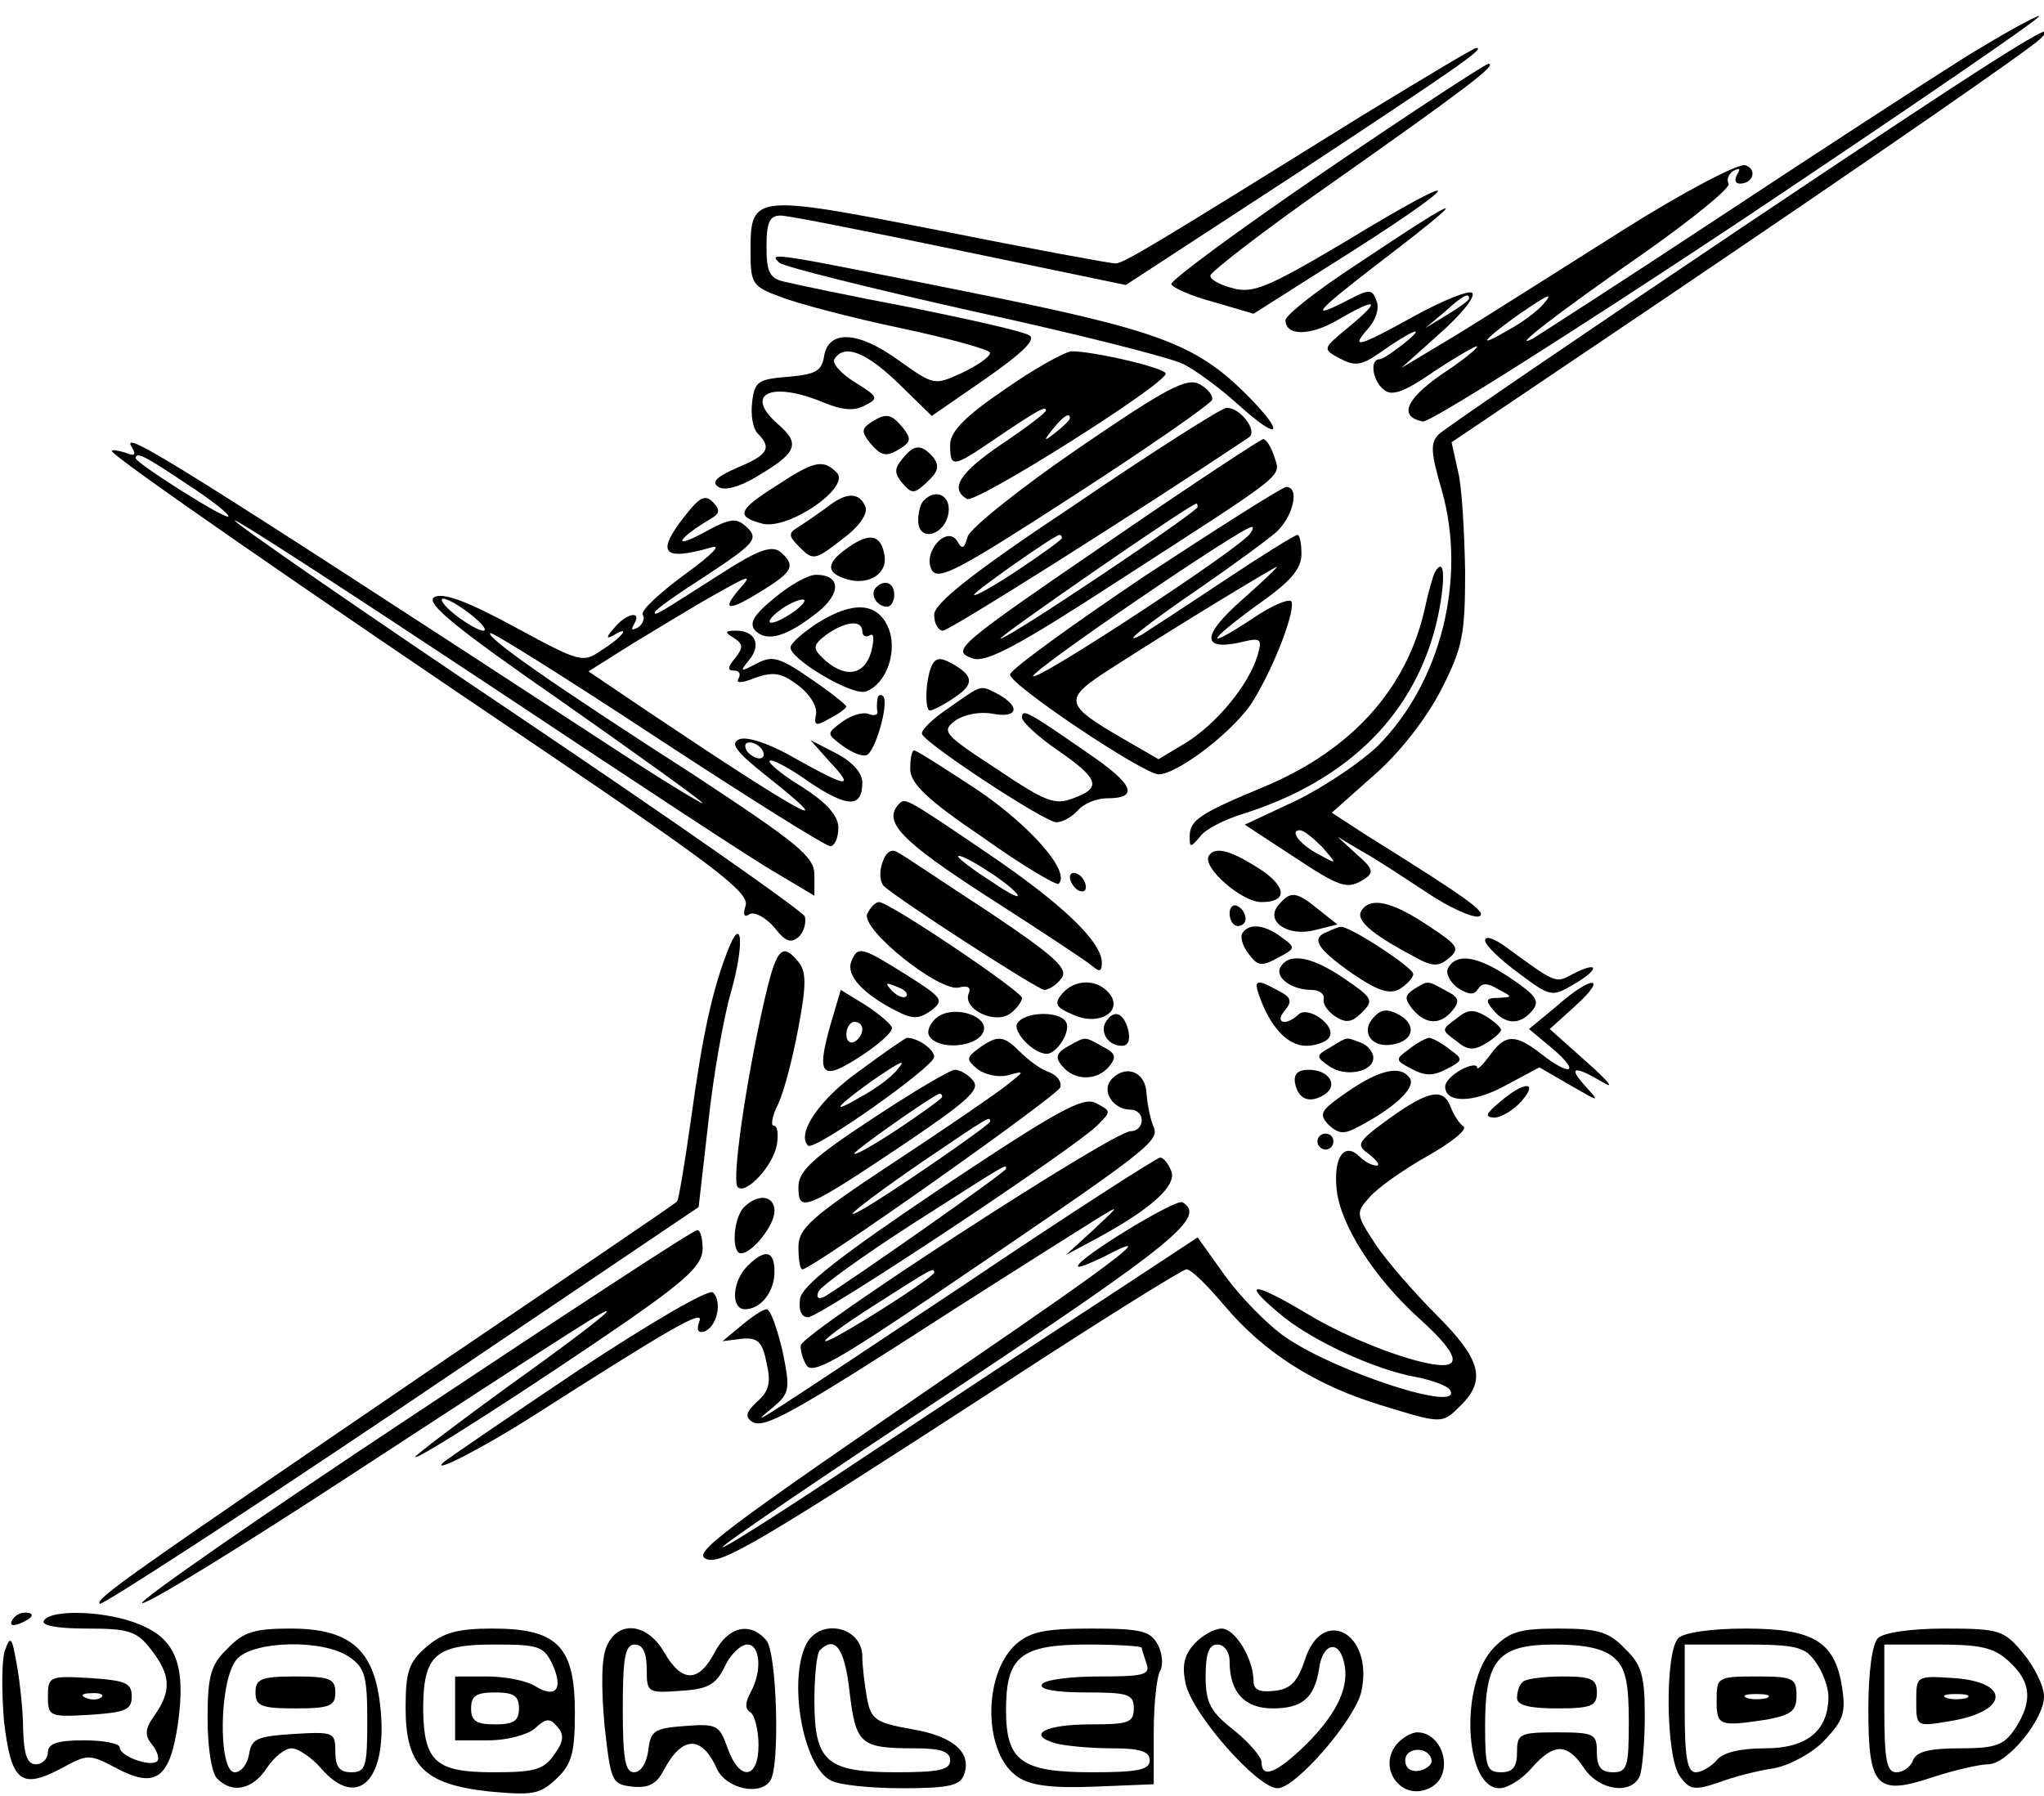 <?xml version="1.0" standalone="no"?>
<!DOCTYPE svg PUBLIC "-//W3C//DTD SVG 20010904//EN"
 "http://www.w3.org/TR/2001/REC-SVG-20010904/DTD/svg10.dtd">
<svg version="1.0" xmlns="http://www.w3.org/2000/svg"
 width="256pt" height="225pt" viewBox="0 0 256 225"
 preserveAspectRatio="xMidYMid meet">

<g transform="translate(0,225) scale(0.1,-0.1)"
fill="#000000" stroke="none">
<path d="M2459 2177 c-46 -29 -183 -118 -304 -198 -121 -80 -227 -148 -235
-153 -31 -16 31 32 139 107 61 43 109 82 106 87 -3 5 0 12 6 16 8 4 9 3 5 -4
-4 -7 -3 -12 3 -12 17 0 22 18 7 23 -8 3 -77 -33 -153 -81 -76 -48 -169 -107
-208 -131 l-70 -42 48 43 c27 24 45 46 41 51 -4 4 -36 -9 -71 -28 -72 -40 -83
-43 -59 -16 9 10 14 25 10 34 -5 15 -9 15 -34 2 -52 -27 -43 -16 31 41 127 97
119 97 -23 2 -49 -32 -88 -63 -88 -69 0 -20 31 -20 65 0 50 29 56 26 15 -8
-34 -28 -34 -28 -12 -40 19 -10 27 -9 50 7 41 29 60 36 32 13 -14 -11 -28 -21
-32 -21 -13 0 -9 -27 5 -38 10 -9 26 -3 65 24 29 19 52 32 52 30 0 -3 -20 -19
-46 -36 -44 -31 -52 -52 -22 -58 8 -2 188 112 399 252 211 141 379 256 373
256 -5 0 -48 -24 -95 -53z m-619 -301 c0 -2 -12 -11 -27 -20 l-28 -17 24 20
c23 21 31 25 31 17z m92 -8 c-6 -7 -25 -22 -44 -32 -39 -23 -32 -13 14 20 38
26 45 29 30 12z"/>
<path d="M2180 1964 c-201 -135 -371 -251 -378 -258 -11 -11 -10 -23 4 -71 31
-110 -1 -240 -81 -320 -21 -20 -67 -51 -102 -68 l-64 -30 58 -38 c62 -41 70
-44 92 -30 12 8 11 13 -10 31 l-24 22 30 -18 c17 -9 53 -33 82 -52 28 -19 58
-32 65 -30 12 4 -11 21 -141 102 l-43 28 54 48 c32 28 65 71 83 106 27 53 30
69 30 149 -1 50 -4 106 -9 125 l-8 36 258 174 c284 192 464 317 479 331 37 36
-56 -23 -375 -237z m-524 -775 c19 -22 19 -22 -3 -10 -24 12 -39 31 -25 31 5
0 17 -10 28 -21z"/>
<path d="M1704 2104 c-262 -163 -297 -184 -307 -184 -6 0 -104 18 -219 41
-235 46 -238 46 -238 -26 0 -40 2 -44 38 -57 20 -8 88 -26 150 -39 61 -13 112
-27 112 -31 0 -5 -16 -16 -35 -25 -35 -16 -35 -16 -80 16 -51 37 -88 38 -93 4
-3 -18 -11 -22 -45 -25 -38 -3 -42 -6 -45 -32 -2 -16 1 -33 7 -39 18 -18 13
-27 -26 -43 -25 -11 -33 -18 -23 -24 7 -5 26 0 46 12 53 31 57 42 28 67 -43
38 -8 54 57 27 24 -10 39 -11 52 -4 18 9 17 11 -12 29 -18 11 -29 24 -26 29
12 20 40 9 81 -31 l41 -40 68 47 c47 33 63 49 54 54 -8 5 -75 20 -149 35 -74
14 -145 29 -157 32 -19 4 -23 12 -23 44 0 31 4 39 18 39 9 0 110 -20 225 -44
l207 -43 213 139 c203 134 238 158 226 158 -3 0 -68 -39 -145 -86z"/>
<path d="M1660 2036 c-107 -73 -194 -137 -193 -142 1 -4 25 -15 52 -22 l51
-15 93 59 c174 109 187 132 18 29 -93 -55 -112 -63 -137 -56 -16 4 -29 11 -28
16 1 5 68 57 151 115 166 117 210 150 197 150 -5 -1 -97 -61 -204 -134z"/>
<path d="M976 1921 c5 -5 114 -32 243 -61 129 -28 247 -58 263 -66 16 -8 47
-31 69 -51 53 -48 60 -37 9 14 -64 63 -111 80 -351 128 -240 48 -248 50 -233
36z"/>
<path d="M1258 1762 c-50 -34 -68 -53 -68 -69 0 -29 3 -29 53 5 56 38 67 44
67 38 0 -3 -25 -22 -55 -42 -53 -36 -66 -56 -44 -69 10 -7 248 143 249 157 0
7 -90 28 -118 28 -9 -1 -47 -22 -84 -48z m82 -36 c0 -2 -8 -10 -17 -17 -16
-13 -17 -12 -4 4 13 16 21 21 21 13z"/>
<path d="M1350 1688 c-73 -50 -135 -100 -138 -110 -4 -15 -7 -17 -13 -6 -13
21 -44 -14 -32 -36 8 -14 34 0 179 94 93 60 170 114 172 119 2 5 -5 14 -16 20
-16 8 -41 -5 -152 -81z"/>
<path d="M1348 1619 c-131 -87 -178 -125 -178 -139 0 -11 5 -20 11 -20 8 0
241 147 383 242 12 8 -11 38 -28 37 -6 0 -91 -54 -188 -120z m-18 -43 c0 -2
-25 -20 -55 -40 -30 -20 -55 -34 -55 -31 0 4 101 75 107 75 2 0 3 -2 3 -4z"/>
<path d="M1091 1721 c-12 -8 -12 -12 -2 -25 15 -18 21 -19 40 -7 12 8 12 12 2
25 -15 18 -21 19 -40 7z"/>
<path d="M165 1690 c6 -10 4 -12 -8 -7 -10 3 -17 4 -17 2 0 -6 235 -169 548
-380 207 -140 250 -173 246 -189 -4 -12 -2 -16 5 -11 6 3 20 -4 31 -17 14 -18
21 -20 31 -11 6 6 9 18 7 25 -3 7 -166 121 -362 253 -195 131 -354 241 -352
243 2 2 145 -91 317 -205 173 -115 335 -222 362 -237 l47 -28 0 26 c0 23 -20
39 -152 126 -176 113 -260 172 -254 177 2 2 96 -57 210 -132 113 -74 210 -135
216 -135 5 0 10 10 10 23 0 15 -14 31 -45 51 -25 15 -44 31 -41 33 2 3 25 -9
50 -27 48 -32 66 -32 66 0 0 12 -13 26 -32 36 l-33 17 24 -27 c32 -34 23 -33
-43 4 -31 18 -60 28 -70 24 -12 -5 -5 -15 34 -46 97 -77 48 -51 -143 77 l-80
54 54 34 c30 18 77 47 104 62 44 25 48 26 31 7 -24 -28 -13 -28 30 -1 37 23
41 31 21 48 -11 8 -28 2 -73 -27 -80 -51 -84 -54 -84 -49 0 3 30 24 66 47 59
39 64 45 50 59 -14 13 -20 13 -58 -8 -38 -20 -27 -4 12 19 12 7 12 11 3 21
-10 10 -17 6 -35 -17 -37 -47 -28 -57 32 -40 15 5 3 -8 -33 -34 -31 -23 -55
-45 -52 -50 3 -5 0 -12 -6 -16 -8 -4 -9 -3 -5 4 11 18 -10 14 -25 -5 -10 -11
-10 -14 -1 -9 23 14 12 -2 -14 -18 -24 -17 -27 -16 -110 29 -59 32 -89 43
-100 37 -12 -7 26 -38 160 -131 97 -68 176 -125 176 -127 0 -2 -51 29 -112 69
-550 359 -618 401 -603 377z m70 -47 c31 -20 53 -38 51 -40 -4 -4 -116 67
-116 73 0 9 13 2 65 -33z m355 -163 c14 -11 21 -20 15 -20 -5 0 -21 9 -35 20
-14 11 -20 20 -15 20 6 0 21 -9 35 -20z m365 -170 c3 -5 2 -10 -4 -10 -5 0
-13 5 -16 10 -3 6 -2 10 4 10 5 0 13 -4 16 -10z"/>
<path d="M1401 1580 c-206 -141 -211 -145 -182 -155 17 -5 58 17 184 99 212
137 201 128 193 154 -4 12 -10 22 -14 22 -4 -1 -85 -54 -181 -120z m99 35 c0
-6 -237 -165 -247 -165 -6 0 235 167 245 169 1 1 2 -1 2 -4z"/>
<path d="M1130 1675 c-10 -12 -10 -18 0 -30 12 -14 15 -14 31 1 14 13 16 20 8
31 -15 17 -24 17 -39 -2z"/>
<path d="M973 1642 c-49 -31 -52 -39 -18 -48 33 -8 111 46 93 64 -17 17 -28
15 -75 -16z"/>
<path d="M1433 1528 c-92 -62 -168 -117 -168 -123 0 -13 166 -124 186 -125 24
0 97 56 119 93 27 44 54 116 47 124 -4 3 -25 -6 -47 -21 -62 -41 -60 -31 3 15
43 30 57 46 57 65 0 13 -2 24 -5 24 -3 0 -45 -26 -93 -58 -48 -32 -94 -62
-102 -67 -30 -16 6 13 75 60 39 27 80 57 93 68 22 20 30 57 13 57 -5 0 -85
-51 -178 -112z m133 54 c-10 -17 -266 -185 -272 -179 -5 5 261 187 274 187 2
0 1 -4 -2 -8z m-10 -83 c-50 -44 -52 -64 -4 -54 28 7 29 5 23 -16 -11 -37 -51
-85 -89 -109 l-35 -21 -45 26 c-74 43 -75 49 -14 88 82 53 203 126 207 127 2
0 -17 -18 -43 -41z"/>
<path d="M1035 1614 c-11 -8 -27 -19 -35 -24 -13 -8 -13 -11 2 -26 16 -16 19
-16 52 10 22 16 33 32 30 41 -8 19 -24 19 -49 -1z"/>
<path d="M1157 1623 c-4 -3 -7 -15 -7 -25 0 -28 34 -19 38 10 3 21 -16 31 -31
15z"/>
<path d="M1062 1564 c-26 -18 -28 -30 -6 -38 28 -11 55 3 52 27 -4 27 -18 31
-46 11z"/>
<path d="M1797 1533 c-2 -4 -8 -24 -12 -43 -22 -102 -92 -180 -203 -226 -79
-33 -92 -41 -92 -62 0 -14 1 -14 13 0 6 9 30 21 52 28 135 42 220 128 246 248
10 49 8 76 -4 55z"/>
<path d="M970 1501 c-27 -22 -32 -32 -24 -41 15 -15 40 -7 78 23 30 24 29 47
-2 47 -10 0 -33 -13 -52 -29z m26 -16 c-11 -8 -24 -15 -30 -15 -5 0 -1 7 10
15 10 8 24 14 29 14 6 0 1 -6 -9 -14z"/>
<path d="M1097 1514 c-8 -8 1 -24 14 -24 5 0 9 7 9 15 0 15 -12 20 -23 9z"/>
<path d="M1023 1469 c-18 -12 -33 -25 -33 -30 0 -15 79 -62 95 -55 26 10 40
52 27 81 -14 31 -45 32 -89 4z m57 -10 c0 -5 4 -8 9 -5 6 4 6 -5 2 -21 -9 -30
-34 -33 -61 -7 -12 12 -12 16 5 29 24 17 45 19 45 4z"/>
<path d="M919 1451 c12 -8 12 -12 2 -25 -10 -12 -10 -16 -2 -16 7 0 9 -4 6
-10 -4 -6 4 -6 21 1 23 8 33 6 53 -9 15 -11 25 -27 23 -37 -3 -14 0 -15 17 -5
12 6 21 13 21 15 0 2 -20 18 -45 35 -39 27 -48 29 -67 19 -21 -11 -22 -11 -10
4 16 19 8 37 -16 37 -14 0 -15 -2 -3 -9z"/>
<path d="M1166 1414 c-7 -19 -8 -54 -1 -54 3 0 17 7 30 16 26 17 25 28 -5 44
-13 7 -19 6 -24 -6z"/>
<path d="M1188 1363 c-21 -14 -36 -29 -33 -33 9 -15 154 -110 168 -110 8 0 20
7 27 15 7 8 23 15 36 15 41 0 35 17 -24 57 -75 52 -82 56 -82 44 0 -5 20 -24
45 -41 52 -36 55 -47 19 -60 -23 -9 -35 -4 -96 37 -66 43 -69 47 -52 60 11 8
31 12 47 9 31 -6 36 8 8 24 -24 12 -19 14 -63 -17z"/>
<path d="M1099 1374 c-1 -5 -1 -12 0 -16 0 -4 -5 -5 -12 -2 -7 2 -21 -2 -32
-10 -20 -15 -20 -15 0 -30 11 -8 24 -14 30 -12 11 3 29 66 21 74 -3 3 -7 1 -7
-4z"/>
<path d="M1140 1287 c0 -18 20 -38 91 -86 49 -35 93 -61 95 -58 15 15 -35 72
-101 117 -41 27 -77 50 -80 50 -3 0 -5 -10 -5 -23z"/>
<path d="M1126 1243 c-21 -22 2 -46 112 -117 64 -41 123 -80 130 -86 9 -8 12
-7 12 4 0 26 -48 72 -137 133 -109 74 -109 74 -117 66z m147 -112 c7 -8 -7 -2
-30 14 -24 15 -43 30 -43 32 0 7 61 -31 73 -46z"/>
<path d="M1105 1169 c-4 -11 -3 -24 2 -29 20 -18 193 -130 201 -130 5 0 15 6
21 14 10 12 -6 27 -91 84 -57 37 -108 72 -115 75 -7 4 -14 -1 -18 -14z"/>
<path d="M1514 1178 c-9 -14 41 -58 66 -58 31 0 32 17 3 38 -39 26 -61 33 -69
20z"/>
<path d="M1340 1151 c0 -5 5 -13 10 -16 6 -3 10 -2 10 4 0 5 -4 13 -10 16 -5
3 -10 2 -10 -4z"/>
<path d="M1601 1116 c-17 -20 12 -40 46 -31 l28 7 -24 19 c-28 23 -35 23 -50
5z"/>
<path d="M1086 1105 c-7 -20 91 -98 115 -92 11 3 16 0 12 -8 -7 -20 35 -39 53
-24 8 6 14 15 14 19 0 8 -166 120 -179 120 -5 0 -11 -7 -15 -15z"/>
<path d="M1540 1106 c0 -9 5 -16 10 -16 6 0 10 4 10 9 0 6 -4 13 -10 16 -5 3
-10 -1 -10 -9z"/>
<path d="M1705 1109 c-7 -11 11 -28 62 -55 26 -15 34 -16 48 -4 14 12 11 16
-27 41 -45 30 -72 36 -83 18z"/>
<path d="M1556 1081 c-3 -4 0 -16 8 -26 11 -15 16 -16 36 -5 23 12 23 13 5 26
-21 16 -41 18 -49 5z"/>
<path d="M1663 1083 c-22 -8 -14 -21 30 -52 32 -22 47 -27 60 -20 9 6 17 14
17 19 0 8 -81 61 -91 59 -2 0 -10 -3 -16 -6z"/>
<path d="M911 1058 c-19 -49 -31 -104 -45 -206 -8 -57 -16 -105 -18 -107 -1
-2 -140 -96 -308 -210 -384 -262 -421 -288 -415 -294 3 -2 173 108 378 246
l372 251 12 105 c6 57 19 132 29 166 17 61 13 97 -5 49z"/>
<path d="M1860 1072 c0 -6 19 -24 42 -41 40 -30 42 -30 69 -14 33 19 32 30 -1
13 -22 -12 -20 -13 -87 36 -13 9 -23 12 -23 6z"/>
<path d="M956 991 c-22 -98 -40 -221 -32 -228 10 -10 44 26 49 53 2 13 1 24
-4 24 -4 0 -2 12 6 28 7 15 18 57 25 95 10 53 10 70 0 82 -21 26 -28 17 -44
-54z"/>
<path d="M1066 1045 c-6 -17 14 -39 54 -60 23 -12 30 -12 46 -1 17 13 15 16
-31 45 -56 35 -61 37 -69 16z m69 -43 c-3 -3 -11 0 -18 7 -9 10 -8 11 6 5 10
-3 15 -9 12 -12z"/>
<path d="M1604 1039 c-8 -13 13 -29 39 -29 9 0 16 -5 15 -11 -2 -6 5 -16 14
-22 14 -9 21 -8 34 5 15 15 13 18 -22 42 -41 28 -69 33 -80 15z"/>
<path d="M1814 1038 c-4 -6 1 -17 11 -25 14 -9 21 -10 26 -2 5 8 12 8 25 0 19
-10 19 -10 0 -11 -15 0 -16 -3 -6 -15 16 -19 34 -19 49 -1 10 12 5 19 -26 40
-41 28 -68 33 -79 14z"/>
<path d="M1330 1005 c-10 -12 -8 -17 14 -26 32 -15 64 4 45 27 -15 18 -43 18
-59 -1z"/>
<path d="M1577 1003 c14 -40 36 -63 59 -63 12 0 26 5 29 11 9 14 -27 40 -39
28 -16 -15 -30 -10 -17 5 10 12 8 17 -8 25 -27 15 -31 14 -24 -6z"/>
<path d="M1771 1011 c-12 -8 -12 -12 -2 -25 17 -20 35 -20 50 -2 10 12 8 17
-8 25 -24 13 -22 13 -40 2z"/>
<path d="M1950 990 l-35 -29 30 -25 c35 -30 22 -35 -15 -6 -32 25 -45 25 -64
-2 -9 -12 -16 -19 -16 -15 0 4 -9 3 -20 -3 -11 -6 -20 -15 -20 -21 0 -21 35
-21 75 1 l43 23 38 -22 c38 -22 38 -22 20 -2 -23 25 -15 27 22 5 15 -9 6 2
-20 25 l-47 42 32 29 c42 38 21 39 -23 0z"/>
<path d="M1040 966 c-18 -64 -11 -71 38 -39 23 15 41 31 39 36 -1 4 -16 17
-33 28 l-31 19 -13 -44z m40 -5 c0 -6 -4 -13 -10 -16 -5 -3 -10 1 -10 9 0 9 5
16 10 16 6 0 10 -4 10 -9z"/>
<path d="M1174 976 c-9 -7 -14 -18 -10 -24 10 -16 51 -15 65 1 17 21 -31 40
-55 23z"/>
<path d="M1719 974 c-15 -18 0 -38 27 -32 25 5 28 25 6 37 -15 8 -23 7 -33 -5z"/>
<path d="M1824 974 c-19 -14 -19 -14 0 -28 14 -12 22 -12 37 -3 10 6 19 14 19
17 0 3 -9 11 -19 17 -15 9 -23 9 -37 -3z"/>
<path d="M1274 968 c-6 -10 20 -38 37 -38 13 0 31 29 24 40 -8 14 -52 13 -61
-2z"/>
<path d="M1385 970 c-8 -13 3 -30 20 -30 8 0 11 7 8 20 -6 22 -18 26 -28 10z"/>
<path d="M1077 909 c-50 -35 -80 -79 -65 -94 7 -8 158 99 158 111 0 10 -21 24
-34 24 -2 0 -28 -18 -59 -41z m45 -1 c-6 -7 -25 -22 -44 -32 -39 -23 -32 -13
14 20 38 26 45 29 30 12z"/>
<path d="M1226 937 c-16 -12 -16 -14 -2 -26 9 -7 26 -11 38 -8 22 6 22 6 -2
-13 -14 -11 -78 -55 -142 -97 -103 -68 -118 -82 -118 -105 0 -16 2 -28 5 -28
12 0 319 217 323 228 2 7 -4 15 -14 19 -10 3 -26 15 -36 25 -21 21 -28 22 -52
5z m14 -92 c0 -4 -126 -91 -160 -110 -33 -19 4 11 77 61 84 57 83 56 83 49z"/>
<path d="M1337 939 c-14 -8 -16 -14 -6 -25 15 -18 43 -18 58 0 10 12 8 17 -8
25 -23 13 -21 13 -44 0z"/>
<path d="M1666 938 c-18 -10 -18 -12 -2 -23 20 -15 56 -8 56 10 0 7 -7 16 -16
19 -19 7 -15 8 -38 -6z"/>
<path d="M1765 936 c-18 -13 -18 -14 3 -25 17 -9 27 -9 44 0 21 11 21 12 3 25
-10 8 -22 14 -25 14 -3 0 -15 -6 -25 -14z"/>
<path d="M1093 849 c-76 -50 -93 -66 -93 -86 0 -32 7 -30 131 53 80 54 97 69
88 80 -6 8 -17 14 -23 14 -6 0 -53 -28 -103 -61z m87 27 c0 -2 -25 -20 -55
-40 -30 -20 -55 -34 -55 -31 0 4 101 75 107 75 2 0 3 -2 3 -4z"/>
<path d="M1393 899 c-15 -15 1 -39 23 -39 8 0 14 -6 14 -13 0 -8 -6 -14 -14
-14 -22 0 -407 -250 -413 -268 -1 -5 2 -17 7 -25 7 -12 36 4 156 85 273 185
286 195 279 213 -4 9 -8 28 -9 42 -1 27 -25 37 -43 19z m-223 -243 c0 -6 -126
-86 -136 -86 -5 0 23 21 61 45 72 46 75 48 75 41z"/>
<path d="M1622 893 c4 -20 18 -26 37 -14 18 12 5 31 -20 31 -14 0 -19 -6 -17
-17z"/>
<path d="M1687 882 c-33 -23 -36 -27 -23 -41 13 -12 20 -12 38 -2 44 23 71 48
64 60 -11 17 -37 12 -79 -17z"/>
<path d="M1879 870 c-18 -15 -20 -19 -8 -20 9 0 24 9 34 20 23 26 4 26 -26 0z"/>
<path d="M1179 762 c-128 -86 -175 -123 -177 -139 -2 -15 2 -23 10 -23 15 0
330 209 362 240 18 18 18 18 -1 28 -16 9 -47 -8 -194 -106z m81 24 c0 -4 -194
-140 -227 -160 -8 -4 -11 -2 -8 6 3 7 56 45 118 85 122 78 117 75 117 69z"/>
<path d="M1740 849 c-41 -30 -42 -33 -25 -45 10 -8 14 -14 9 -14 -6 0 -15 5
-21 11 -19 19 -33 0 -29 -40 4 -44 46 -111 105 -164 42 -38 51 -57 28 -57 -32
0 -117 32 -171 65 -67 40 -82 40 -34 0 38 -33 120 -71 172 -80 20 -4 39 -11
42 -16 18 -30 -142 22 -206 66 -22 15 -56 50 -75 76 l-35 49 -117 -77 c-65
-42 -198 -130 -296 -195 -99 -66 -180 -118 -182 -116 -2 2 129 91 291 198 277
184 315 216 285 234 -8 5 -131 -70 -131 -80 0 -3 14 3 31 11 72 38 25 1 -174
-135 -309 -212 -341 -236 -322 -243 18 -7 63 19 371 219 121 79 225 144 230
144 6 0 27 -21 48 -46 49 -58 113 -99 195 -124 78 -24 77 -24 101 0 32 32 24
58 -31 113 -27 27 -62 67 -76 88 -25 38 -25 40 -8 59 10 12 43 35 73 52 30 17
50 33 45 37 -5 3 -12 14 -16 24 -9 25 -28 21 -77 -14z"/>
<path d="M1650 820 c0 -5 5 -10 10 -10 6 0 10 5 10 10 0 6 -4 10 -10 10 -5 0
-10 -4 -10 -10z"/>
<path d="M1205 639 c-251 -167 -275 -183 -237 -152 21 18 22 22 12 71 -7 29
-15 52 -20 52 -4 0 -18 -9 -31 -20 l-24 -20 24 3 c20 2 26 -4 31 -30 6 -25 3
-36 -12 -49 -14 -13 -15 -19 -6 -25 15 -9 47 8 253 141 83 53 164 104 180 114
28 17 28 17 -5 -14 l-35 -32 41 22 c66 36 98 65 91 83 -4 10 -10 17 -14 17 -4
0 -116 -72 -248 -161z"/>
<path d="M932 738 c-14 -14 -16 -58 -4 -58 14 0 42 35 42 53 0 20 -21 22 -38
5z"/>
<path d="M517 477 c-192 -127 -344 -233 -339 -235 6 -2 115 65 244 149 314
205 338 220 338 216 0 -3 -54 -44 -120 -91 -66 -48 -120 -89 -120 -91 0 -6
152 92 268 172 73 51 92 69 92 89 0 13 -3 24 -7 23 -5 0 -165 -105 -356 -232z"/>
<path d="M936 664 c-19 -19 -21 -54 -3 -54 20 0 37 22 37 47 0 27 -12 29 -34
7z"/>
<path d="M725 534 c-88 -59 -164 -111 -170 -116 -15 -15 49 18 109 56 177 113
218 137 212 121 -4 -11 -2 -15 6 -13 16 6 23 37 11 49 -5 5 -77 -37 -168 -97z"/>
<path d="M15 220 c-3 -6 1 -7 9 -4 18 7 21 14 7 14 -6 0 -13 -4 -16 -10z"/>
<path d="M55 220 c-4 -6 16 -10 54 -10 52 0 62 -3 80 -26 25 -32 26 -52 5 -82
-13 -18 -13 -26 -3 -38 6 -8 9 -17 6 -20 -8 -8 -47 6 -47 17 0 5 -20 9 -45 9
-33 0 -45 -4 -45 -15 0 -8 -7 -15 -15 -15 -11 0 -15 12 -16 43 0 23 -4 60 -8
82 -6 35 -8 37 -15 17 -4 -12 -4 -52 -1 -88 9 -76 21 -86 72 -59 33 18 35 18
69 0 49 -26 67 -13 77 57 10 72 -3 105 -48 123 -39 17 -111 20 -120 5z"/>
<path d="M285 185 c-21 -20 -25 -34 -25 -88 0 -36 5 -68 12 -75 19 -19 44 -14
62 13 9 14 23 25 31 25 8 0 25 -11 37 -25 47 -54 85 -13 74 80 -8 69 -38 95
-112 95 -45 0 -59 -4 -79 -25z m153 -11 c19 -13 22 -24 22 -80 0 -57 -2 -64
-20 -64 -15 0 -20 7 -20 26 0 24 -2 25 -52 22 -46 -3 -53 -6 -56 -25 -2 -13
-10 -23 -18 -23 -21 0 -20 117 3 142 21 23 109 25 141 2z"/>
<path d="M320 130 c0 -17 7 -20 50 -20 43 0 50 3 50 20 0 17 -7 20 -50 20 -43
0 -50 -3 -50 -20z"/>
<path d="M534 187 c-22 -19 -26 -31 -26 -76 0 -73 23 -96 104 -105 55 -5 64
-4 85 16 19 18 23 32 23 83 0 83 -22 105 -103 105 -44 0 -62 -5 -83 -23z m158
-22 c14 -31 4 -43 -22 -27 -11 7 -38 12 -60 12 l-40 0 0 -40 0 -40 42 0 c23 0
49 7 58 15 14 13 19 13 28 2 9 -10 8 -19 -4 -35 -13 -19 -25 -22 -76 -22 -72
0 -87 13 -88 78 0 68 14 82 88 82 57 0 63 -2 74 -25z m-42 -55 c0 -16 -7 -20
-30 -20 -23 0 -30 4 -30 20 0 16 7 20 30 20 23 0 30 -4 30 -20z"/>
<path d="M760 188 c-7 -14 -7 -52 -3 -98 8 -72 9 -75 35 -78 20 -2 30 3 39 20
23 44 48 45 67 2 12 -25 55 -34 67 -14 12 19 8 159 -5 175 -20 24 -48 18 -65
-15 -20 -38 -41 -38 -63 0 -21 37 -58 41 -72 8z m50 -29 c0 -29 1 -30 42 -27
35 2 45 8 56 31 7 15 20 27 28 27 16 0 19 -33 4 -60 -7 -13 -7 -21 0 -25 5 -3
10 -22 10 -41 0 -43 -24 -46 -39 -3 -10 28 -13 30 -53 27 -39 -3 -43 -6 -46
-30 -2 -16 -9 -28 -18 -28 -11 0 -14 17 -14 80 0 64 3 80 15 80 10 0 15 -10
15 -31z"/>
<path d="M1010 191 c-23 -45 -5 -152 30 -171 10 -6 51 -10 90 -10 56 0 72 3
77 16 11 28 -12 49 -65 58 -45 8 -51 12 -56 38 -3 17 -6 41 -6 53 0 37 -52 49
-70 16z m54 -60 c8 -66 13 -71 82 -71 32 0 44 -4 44 -15 0 -12 -14 -15 -67
-15 -88 0 -103 13 -103 90 0 31 3 60 7 63 19 19 31 2 37 -52z"/>
<path d="M1272 190 c-42 -39 -40 -138 3 -166 16 -11 44 -14 96 -12 l74 3 0 65
c0 36 4 71 8 77 4 7 3 22 -3 33 -9 17 -21 20 -83 20 -59 0 -77 -4 -95 -20z
m158 -4 c0 -2 3 -11 6 -20 5 -14 -4 -16 -59 -16 -36 0 -69 -4 -72 -10 -4 -6
17 -10 54 -10 54 0 61 -2 61 -20 0 -18 -7 -20 -54 -20 -57 0 -82 -13 -43 -24
12 -3 43 -6 70 -6 35 0 47 -4 47 -15 0 -12 -15 -15 -72 -15 -89 0 -108 14
-108 78 0 67 18 82 102 82 37 0 68 -2 68 -4z"/>
<path d="M1496 191 c-13 -14 -16 -28 -11 -50 8 -38 90 -131 115 -131 23 0 97
86 105 121 16 73 -49 109 -71 39 -9 -27 -18 -36 -38 -38 -18 -2 -26 1 -26 12
0 28 -23 66 -40 66 -9 0 -25 -9 -34 -19z m44 -22 c0 -39 19 -59 54 -59 37 0
52 13 58 49 4 32 24 38 31 10 8 -30 -7 -64 -47 -104 -37 -36 -56 -44 -56 -22
0 6 -16 25 -35 40 -29 23 -35 34 -35 67 0 29 4 40 15 40 8 0 15 -9 15 -21z"/>
<path d="M1870 185 c-42 -45 -36 -175 8 -175 10 0 28 11 40 25 28 32 45 32 66
0 19 -28 60 -34 70 -9 3 9 6 42 6 75 0 50 -4 64 -25 84 -20 21 -34 25 -83 25
-49 0 -62 -4 -82 -25z m152 -12 c14 -12 18 -31 18 -80 0 -56 -2 -63 -20 -63
-15 0 -20 7 -20 25 0 23 -3 25 -50 25 -47 0 -50 -2 -50 -25 0 -18 -5 -25 -20
-25 -18 0 -20 7 -20 58 0 83 16 102 87 102 38 0 62 -5 75 -17z"/>
<path d="M1907 143 c-4 -3 -7 -12 -7 -20 0 -9 15 -13 50 -13 43 0 50 3 50 20
0 17 -7 20 -43 20 -24 0 -47 -3 -50 -7z"/>
<path d="M2102 198 c-17 -17 -16 -149 2 -173 12 -17 18 -18 48 -8 18 7 49 15
70 18 20 4 48 19 63 35 24 25 27 35 22 67 -9 57 -36 73 -121 73 -43 0 -77 -5
-84 -12z m172 -30 c9 -12 16 -32 16 -43 0 -43 -27 -65 -79 -65 -31 0 -53 -5
-61 -15 -7 -8 -19 -15 -26 -15 -11 0 -14 19 -14 80 l0 80 74 0 c66 0 77 -3 90
-22z"/>
<path d="M2150 120 c0 -32 3 -33 63 -24 31 6 37 11 37 30 0 22 -4 24 -50 24
-49 0 -50 -1 -50 -30z m63 3 c-7 -2 -19 -2 -25 0 -7 3 -2 5 12 5 14 0 19 -2
13 -5z"/>
<path d="M2352 198 c-7 -7 -12 -42 -12 -89 0 -98 10 -109 81 -85 28 9 59 16
69 16 24 0 70 56 70 85 0 13 -12 37 -26 54 -24 29 -30 31 -98 31 -43 0 -77 -5
-84 -12z m165 -30 c27 -25 29 -49 7 -83 -14 -21 -24 -25 -69 -25 -38 0 -55 -4
-59 -15 -3 -8 -12 -15 -21 -15 -12 0 -15 15 -15 80 l0 80 67 0 c55 0 71 -4 90
-22z"/>
<path d="M2400 119 c0 -32 0 -32 42 -25 74 12 77 49 5 54 -47 3 -47 3 -47 -29z
m63 4 c-7 -2 -19 -2 -25 0 -7 3 -2 5 12 5 14 0 19 -2 13 -5z"/>
<path d="M60 125 c0 -25 2 -26 53 -23 44 3 52 6 52 23 0 17 -8 20 -52 23 -51
3 -53 2 -53 -23z m67 -1 c-3 -3 -12 -4 -19 -1 -8 3 -5 6 6 6 11 1 17 -2 13 -5z"/>
<path d="M1752 68 c-30 -30 3 -77 40 -57 30 16 16 69 -17 69 -6 0 -16 -5 -23
-12z m41 -23 c1 -5 -6 -11 -15 -13 -11 -2 -18 3 -18 13 0 17 30 18 33 0z"/>
</g>
</svg>
